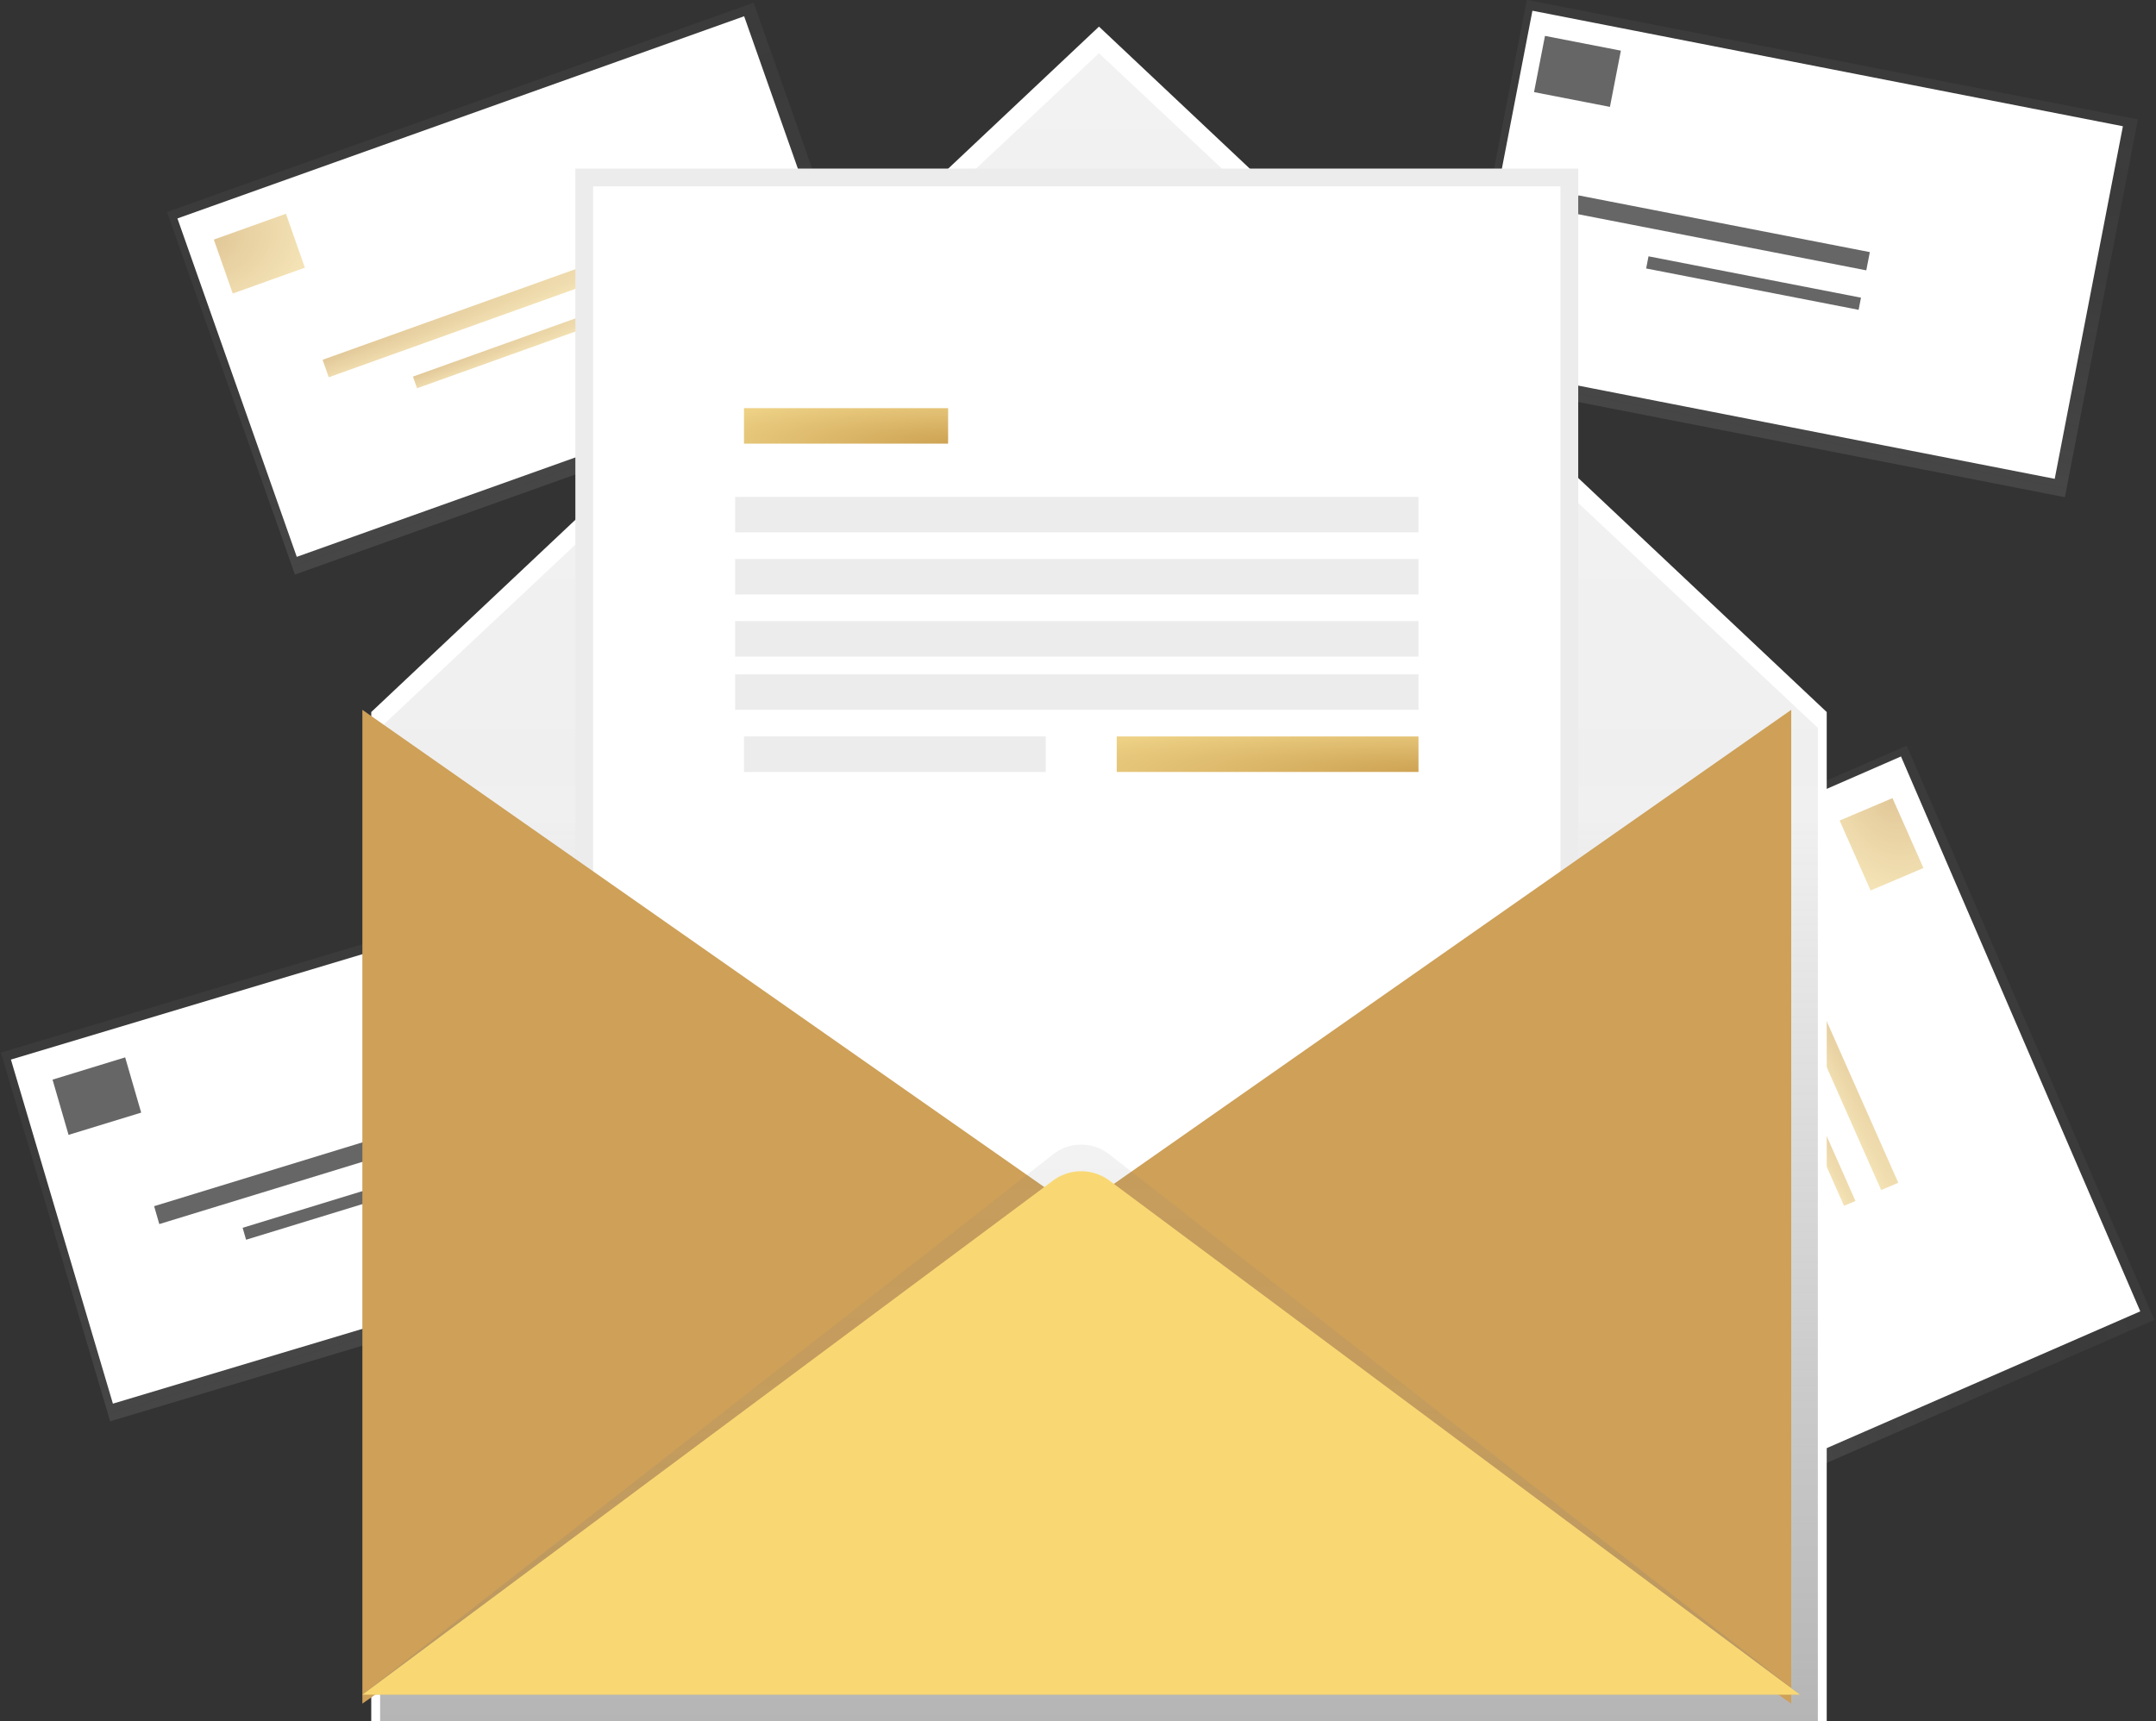 <svg xmlns="http://www.w3.org/2000/svg" xmlns:xlink="http://www.w3.org/1999/xlink" width="242.933" height="193.999" viewBox="0 0 242.933 193.999">
  <rect x="0" y="0" width="242.933" height="193.999" fill="#333333" stroke="none"/>
  <defs>
    <linearGradient id="linear-gradient" x1="0.5" y1="1" x2="0.5" gradientUnits="objectBoundingBox">
      <stop offset="0" stop-color="gray" stop-opacity="0.251"/>
      <stop offset="0.54" stop-color="gray" stop-opacity="0.122"/>
      <stop offset="1" stop-color="gray" stop-opacity="0.102"/>
    </linearGradient>
    <linearGradient id="linear-gradient-2" x1="0" y1="0.5" x2="1" y2="0.5" xlink:href="#linear-gradient"/>
    <linearGradient id="linear-gradient-3" x1="0" y1="0.5" x2="1" y2="0.5" xlink:href="#linear-gradient"/>
    <radialGradient id="radial-gradient" cx="1.063" cy="1" r="1.387" gradientUnits="objectBoundingBox">
      <stop offset="0" stop-color="#cda152"/>
      <stop offset="1" stop-color="#edd185"/>
    </radialGradient>
    <linearGradient id="linear-gradient-5" x1="0.5" y1="1" x2="0.5" gradientUnits="objectBoundingBox">
      <stop offset="0" stop-color="gray" stop-opacity="0.58"/>
      <stop offset="0.54" stop-color="gray" stop-opacity="0.122"/>
      <stop offset="1" stop-color="gray" stop-opacity="0.102"/>
    </linearGradient>
  </defs>
  <g id="Image" transform="translate(-0.169 -0.001)">
    <path id="Rectangle" d="M.071.116,70.235,0l-.071,43.337L0,43.453Z" transform="translate(0.169 118.54) rotate(-16.6)" fill="url(#linear-gradient)"/>
    <path id="Rectangle-2" data-name="Rectangle" d="M.066.112,67.853,0l-.066,40.446L0,40.557Z" transform="translate(1.304 119.326) rotate(-16.6)" fill="#fff"/>
    <g id="Group" transform="translate(6 119)" opacity="0.6">
      <path id="Rectangle-3" data-name="Rectangle" d="M.048.065,8.607,0,8.558,6.481,0,6.547Z" transform="translate(10.142 6.442) rotate(163.4)"/>
      <path id="Rectangle-4" data-name="Rectangle" d="M.016.251,32.882,0l-.016,2.1L0,2.352Z" transform="translate(43.631 9.561) rotate(163.4)"/>
      <path id="Rectangle-5" data-name="Rectangle" d="M.01.183,23.976,0l-.01,1.4L0,1.584Z" transform="translate(44.875 13.87) rotate(163.4)"/>
    </g>
    <path id="Rectangle-6" data-name="Rectangle" d="M.079.049,43.428,0l-.079,70.145L0,70.194Z" transform="matrix(0.191, -0.982, 0.982, 0.191, 163.905, 42.629)" fill="url(#linear-gradient-2)"/>
    <path id="Rectangle-7" data-name="Rectangle" d="M.077.045,40.533,0l-.077,67.768L0,67.813Z" transform="matrix(0.191, -0.982, 0.982, 0.191, 165.097, 41.013)" fill="#fff"/>
    <g id="Group-2" data-name="Group" transform="translate(173 4)" opacity="0.6">
      <rect id="Rectangle-8" data-name="Rectangle" width="8.708" height="6.452" transform="matrix(-0.982, -0.191, 0.191, -0.982, 8.572, 8.046)"/>
      <path id="Rectangle-9" data-name="Rectangle" d="M0,0,33.436.008V2.1L0,2.091Z" transform="matrix(-0.982, -0.191, 0.191, -0.982, 37.458, 26.468)"/>
      <path id="Rectangle-10" data-name="Rectangle" d="M0,0,24.38.005V1.4L0,1.395Z" transform="matrix(-0.982, -0.191, 0.191, -0.982, 36.593, 30.919)"/>
    </g>
    <path id="Rectangle-11" data-name="Rectangle" d="M.154.095,43.294,0,43.14,70.485,0,70.58Z" transform="translate(175.296 101.261) rotate(-23.45)" fill="url(#linear-gradient-3)"/>
    <path id="Rectangle-12" data-name="Rectangle" d="M.149.088,40.41,0l-.149,68.1L0,68.185Z" transform="translate(177.296 101.336) rotate(-23.45)" fill="#fff"/>
    <g id="Group-3" data-name="Group" transform="translate(198 89)" opacity="0.6">
      <path id="Rectangle-13" data-name="Rectangle" d="M.049.067,8.667,0,8.618,6.47,0,6.536Z" transform="translate(12.903 11.429) rotate(-113.45)" fill="url(#radial-gradient)"/>
      <path id="Rectangle-14" data-name="Rectangle" d="M.016.256,33.111,0l-.016,2.1L0,2.353Z" transform="translate(13.904 45.237) rotate(-113.45)" fill="url(#radial-gradient)"/>
      <path id="Rectangle-15" data-name="Rectangle" d="M.011.186,24.142,0l-.011,1.4L0,1.585Z" transform="translate(9.781 46.981) rotate(-113.45)" fill="url(#radial-gradient)"/>
    </g>
    <path id="Rectangle-16" data-name="Rectangle" d="M.082.133,70.259,0l-.082,43.329L0,43.462Z" transform="translate(18.87 23.792) rotate(-19.53)" fill="url(#linear-gradient)"/>
    <path id="Rectangle-17" data-name="Rectangle" d="M.076.128,67.875,0,67.8,40.438,0,40.567Z" transform="translate(20.047 24.524) rotate(-19.53)" fill="#fff"/>
    <g id="Group-4" data-name="Group" transform="translate(24 24)" opacity="0.6">
      <path id="Rectangle-18" data-name="Rectangle" d="M.021.028,8.654,0,8.633,6.44,0,6.469Z" transform="translate(10.551 6.187) rotate(160.47)" fill="url(#radial-gradient)"/>
      <path id="Rectangle-19" data-name="Rectangle" d="M.007.109,33.16,0l-.007,2.088L0,2.2Z" transform="translate(44.463 7.433) rotate(160.47)" fill="url(#radial-gradient)"/>
      <path id="Rectangle-20" data-name="Rectangle" d="M0,.079,24.178,0l0,1.393L0,1.472Z" transform="translate(45.95 11.674) rotate(160.47)" fill="url(#radial-gradient)"/>
    </g>
    <path id="Path" d="M82,0,0,77.249V191H164V77.249L82,0Z" transform="translate(42 3)" fill="#fff"/>
    <path id="Path-2" data-name="Path" d="M162,188H0V76.034L81,0l81,76.034V188Z" transform="translate(43 6)" fill="url(#linear-gradient-5)"/>
    <rect id="Rectangle-21" data-name="Rectangle" width="113" height="133" transform="translate(65 19)" fill="#ececec"/>
    <rect id="Rectangle-22" data-name="Rectangle" width="109" height="132" transform="translate(67 21)" fill="#fff"/>
    <path id="Path-3" data-name="Path" d="M0,0,80,56,0,112V0Z" transform="translate(41 80)" fill="#cea058"/>
    <path id="Path-4" data-name="Path" d="M80,0,0,56l80,56V0Z" transform="translate(122 80)" fill="#cea058"/>
    <path id="Path-5" data-name="Path" d="M0,62,77.82,1.107a5.113,5.113,0,0,1,6.354,0L162,62Z" transform="translate(41 129)" fill="url(#linear-gradient)"/>
    <path id="Path-6" data-name="Path" d="M0,59,77.82,1.053a5.32,5.32,0,0,1,6.354,0L162,59Z" transform="translate(41 132)" fill="#f9d874"/>
    <rect id="Rectangle-23" data-name="Rectangle" width="23" height="4" transform="translate(84 46)" fill="url(#radial-gradient)"/>
    <rect id="Rectangle-24" data-name="Rectangle" width="77" height="4" transform="translate(83 56)" fill="#ececec"/>
    <rect id="Rectangle-25" data-name="Rectangle" width="77" height="4" transform="translate(83 63)" fill="#ececec"/>
    <rect id="Rectangle-26" data-name="Rectangle" width="77" height="4" transform="translate(83 70)" fill="#ececec"/>
    <rect id="Rectangle-27" data-name="Rectangle" width="77" height="4" transform="translate(83 76)" fill="#ececec"/>
    <rect id="Rectangle-28" data-name="Rectangle" width="34" height="4" transform="translate(84 83)" fill="#ececec"/>
    <rect id="Rectangle-29" data-name="Rectangle" width="34" height="4" transform="translate(126 83)" fill="url(#radial-gradient)"/>
  </g>
</svg>
